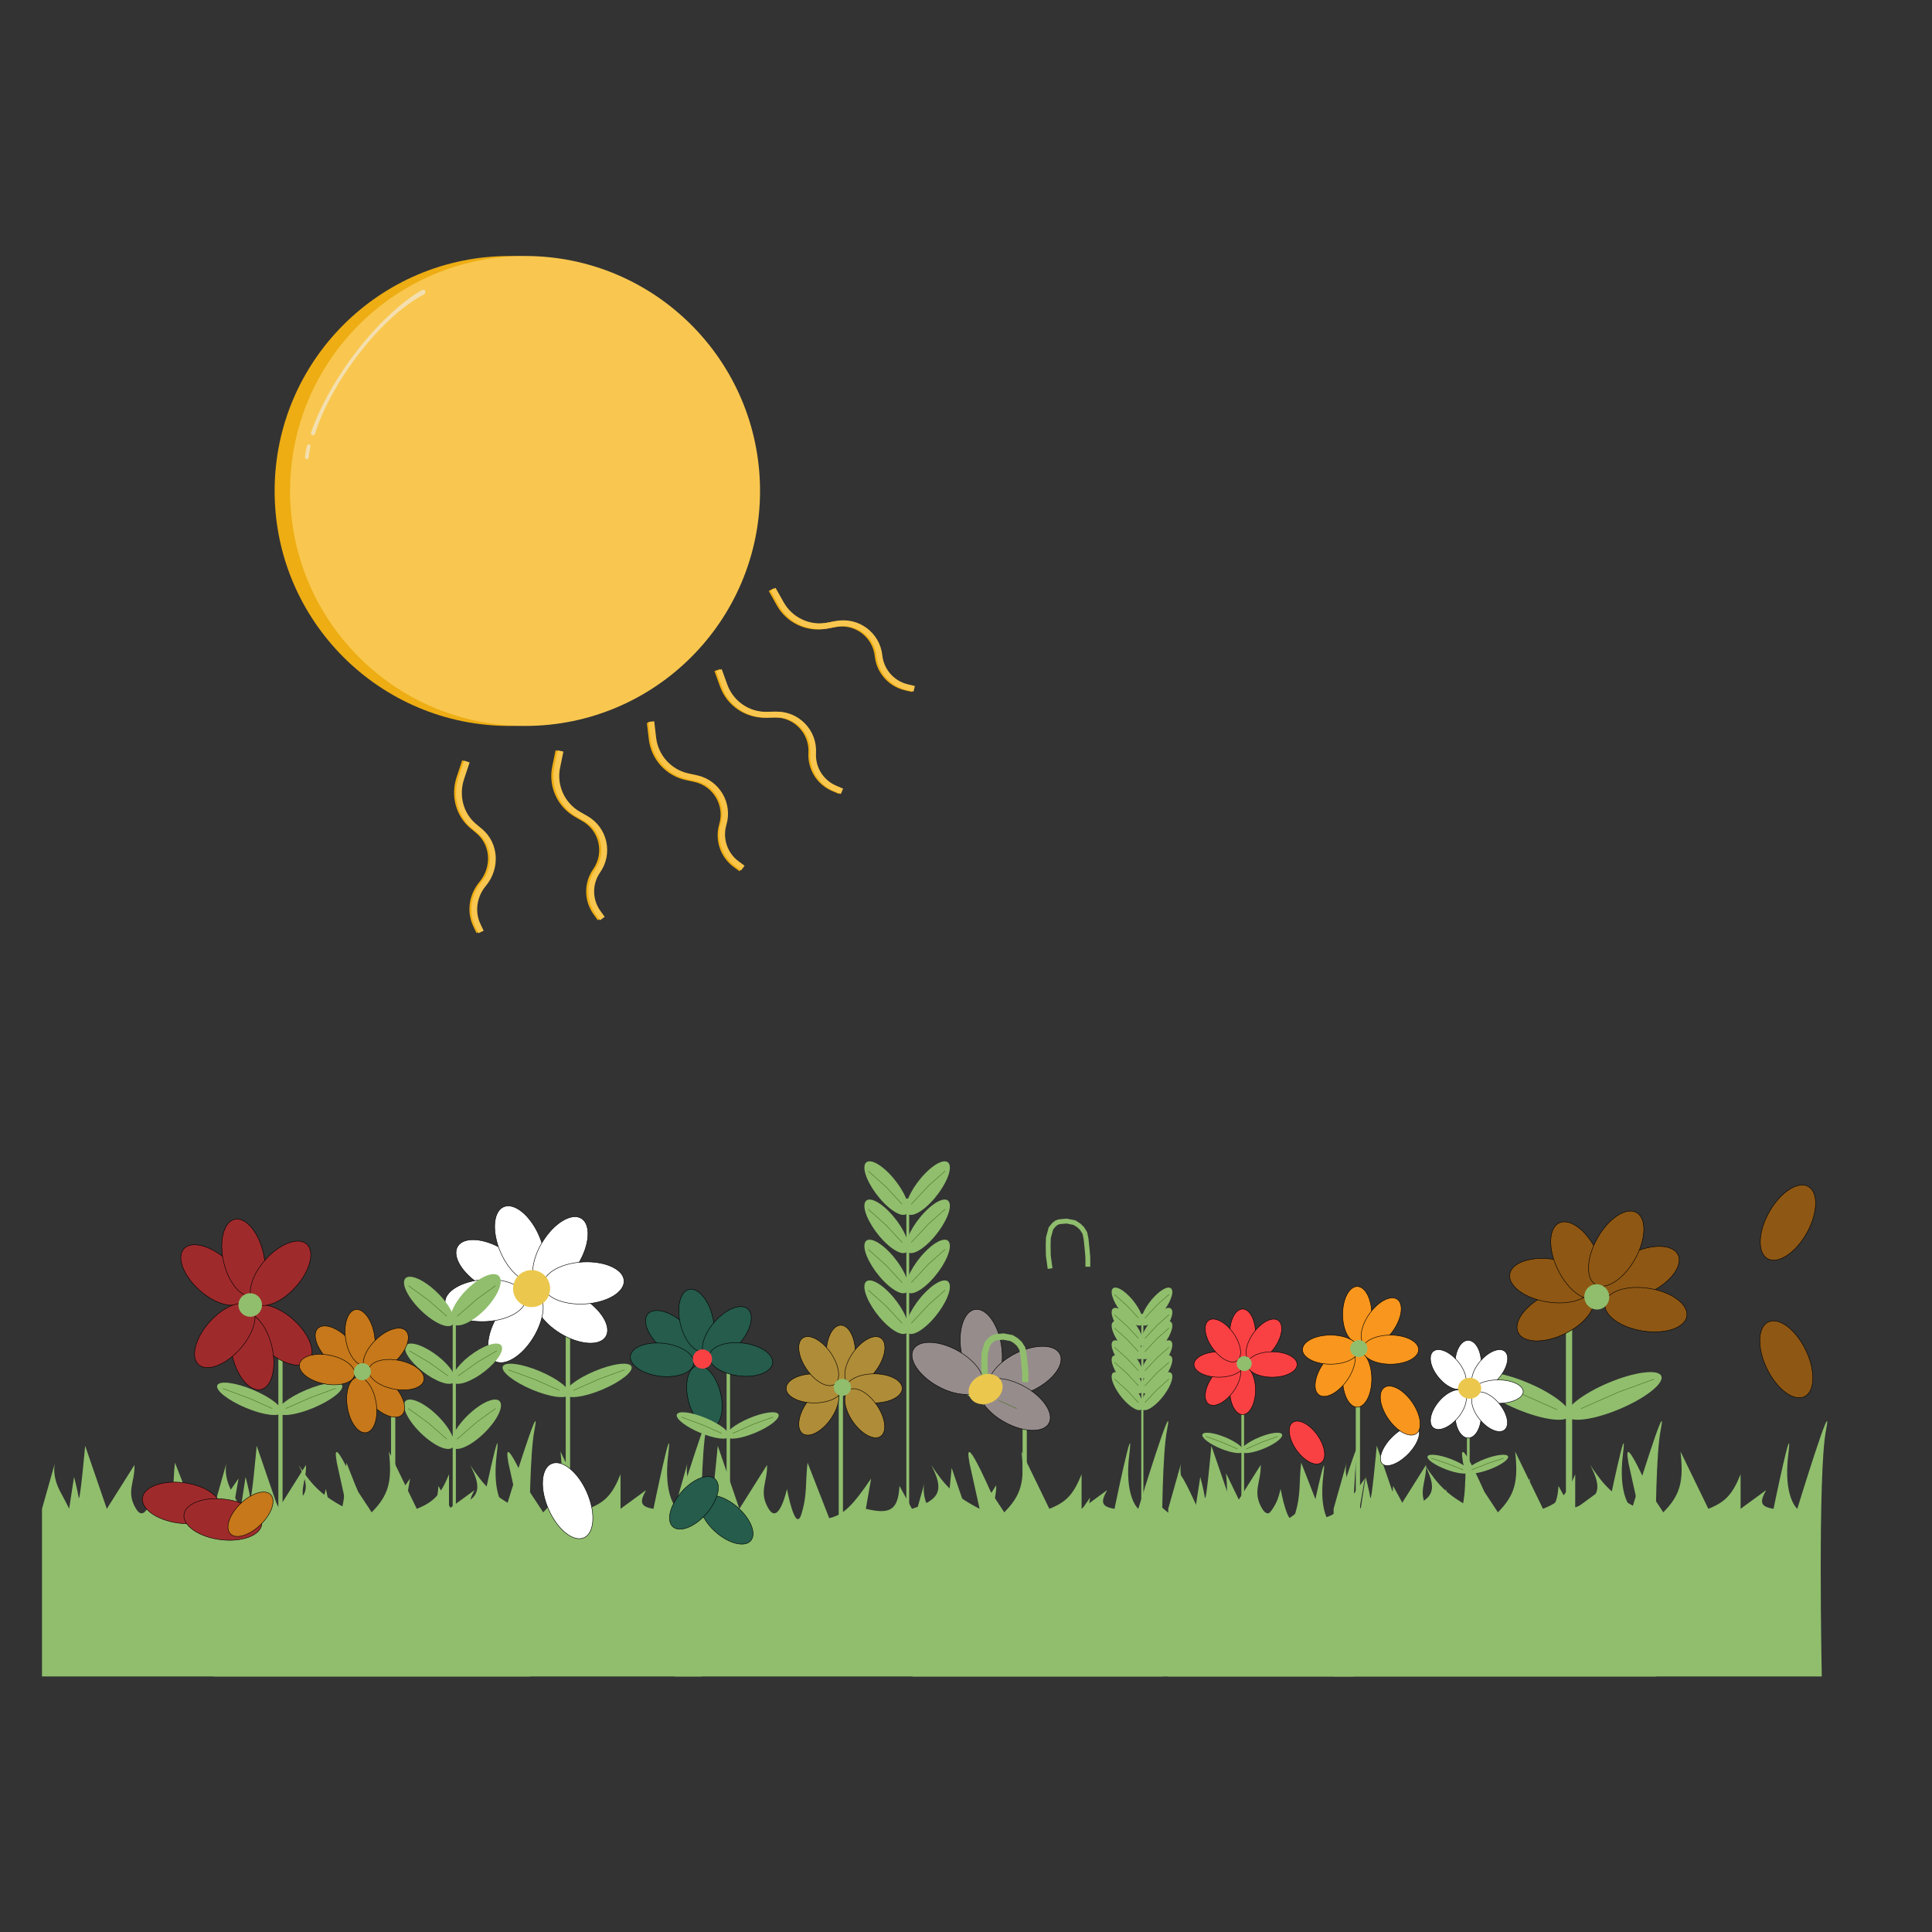 <svg width="4000" height="4000" viewBox="0 0 4000 4000" fill="none" xmlns="http://www.w3.org/2000/svg">
<rect x="0" y="0" width="4000" height="4000" fill="#333333" stroke="none"/>
<path d="M1889.58 3157.15L1913.95 3070.77C1913.95 3070.77 1906.71 3093.19 1923.83 3125.17C1940.95 3157.15 1940.29 3157.15 1940.29 3157.15L1949.51 3097.48C1949.51 3097.48 1955.79 3121.21 1958.07 3135.72C1960.36 3150.23 1970.26 3039.13 1970.26 3039.13L2010.76 3157.15L2062.46 3075.06C2063.61 3107.12 2045.99 3125.17 2065.42 3157.15C2084.85 3189.13 2099.66 3119.9 2099.66 3119.9C2099.66 3119.9 2115.14 3204.29 2126.67 3167.04C2138.19 3129.79 2133.69 3108.37 2138.19 3070.77L2178.69 3174.62C2205.28 3168.68 2222.68 3151.09 2257.06 3100.44L2247.18 3157.15C2292.51 3167.91 2307.4 3160.02 2310.07 3114.29L2333.45 3157.15C2386.22 3140.26 2394.01 3122.27 2369.34 3075.06C2394.43 3113.24 2412.13 3132.49 2459.89 3157.15L2440.8 3070.77C2441.72 3071.24 2424.24 2999.38 2480.64 3125.17L2505.99 3163.74C2537.48 3131.73 2544.54 3106.82 2538.26 3050L2590.29 3157.15C2622.54 3144.38 2635.45 3129.82 2650.55 3092.53V3157.15L2698.29 3122.2C2686.02 3144.39 2687.02 3153.02 2712.12 3157.15C2712.12 3157.15 2749.66 2974.51 2739.78 3054.95C2729.9 3135.39 2756.57 3157.15 2756.57 3157.15C2756.57 3157.15 2826.05 2930 2810.25 3010.11C2794.44 3090.22 2802.34 3471 2802.34 3471H1889.58V3157.15Z" fill="#90BE6D"/>
<circle cx="1055.08" cy="1016.5" r="486.5" fill="#EDAD13"/>
<circle cx="1087.08" cy="1016.5" r="486.5" fill="#F9C74F"/>
<path d="M650.358 900.429C646.897 902.611 642.648 899.339 643.974 895.468C652.518 870.528 664.637 843.677 679.748 816.255C697.168 784.642 718.164 752.995 741.34 723.42C764.516 693.846 789.34 667.021 814.16 644.732C834.581 626.393 854.615 611.47 873.362 600.602C877.51 598.198 882.129 602.332 880.403 606.804V606.804C879.933 608.022 879.025 609.018 877.864 609.615C857.826 619.921 835.912 635.627 813.496 655.758C790.403 676.496 767.307 701.453 745.744 728.969C724.181 756.486 704.646 785.93 688.438 815.343C672.554 844.169 660.222 872.318 652.228 897.99C651.913 899 651.252 899.865 650.358 900.429V900.429Z" fill="#F3DFAF"/>
<path d="M636.411 950.622C633.812 951.413 631.221 949.382 631.473 946.676C632.209 938.789 633.633 930.741 635.726 922.64C636.127 921.086 637.521 920.001 639.126 919.963V919.963C641.566 919.905 643.37 922.217 642.797 924.589C640.961 932.181 639.761 939.713 639.214 947.081C639.092 948.726 637.989 950.143 636.411 950.622V950.622Z" fill="#F3DFAF"/>
<path d="M1484.81 1387.35L1496.43 1419.43C1509.87 1456.49 1545.48 1480.82 1584.89 1479.85L1602.89 1479.4C1646.79 1478.33 1682.26 1514.98 1679.72 1558.83V1558.83C1677.89 1590.56 1696.23 1620.01 1725.51 1632.36L1739.5 1638.27" stroke="#EDAD13" stroke-width="12"/>
<path d="M1596.85 1220.68L1613.55 1250.43C1632.84 1284.81 1671.94 1303.01 1710.67 1295.63L1728.35 1292.26C1771.49 1284.04 1812.46 1314.43 1817.1 1358.1V1358.1C1820.46 1389.71 1843.36 1415.77 1874.26 1423.19L1889.03 1426.74" stroke="#EDAD13" stroke-width="12"/>
<path d="M1488.56 1387.35L1500.19 1419.43C1513.62 1456.49 1549.24 1480.82 1588.64 1479.85L1606.64 1479.4C1650.55 1478.33 1686.01 1514.98 1683.48 1558.83V1558.83C1681.64 1590.56 1699.98 1620.01 1729.27 1632.36L1743.26 1638.27" stroke="#F9C74F" stroke-width="12"/>
<path d="M1600.55 1220.06L1617.25 1249.82C1636.54 1284.2 1675.65 1302.39 1714.37 1295.02L1732.06 1291.65C1775.2 1283.43 1816.16 1313.82 1820.8 1357.49V1357.49C1824.17 1389.09 1847.06 1415.16 1877.97 1422.58L1892.73 1426.12" stroke="#F9C74F" stroke-width="12"/>
<path d="M1345.25 1495.88L1349.24 1529.92C1353.82 1568.97 1382.7 1600.78 1421.11 1609.11L1438.57 1612.9C1481.42 1622.18 1507.33 1665.93 1494.9 1707.97V1707.97C1485.91 1738.37 1496.9 1771.15 1522.4 1789.99L1534.7 1799.08" stroke="#EDAD13" stroke-width="12"/>
<path d="M1348.53 1494L1352.52 1528.05C1357.1 1567.09 1385.98 1598.91 1424.4 1607.24L1441.86 1611.02C1484.7 1620.31 1510.62 1664.05 1498.19 1706.09V1706.09C1489.2 1736.49 1500.19 1769.27 1525.69 1788.11L1537.99 1797.2" stroke="#F8C347" stroke-width="12"/>
<path d="M1156.11 1554.81L1149.24 1588.11C1141.26 1626.81 1159.02 1666.25 1193.28 1685.92L1208.99 1694.93C1247.13 1716.83 1258.29 1766.72 1233.1 1802.78V1802.78C1214.86 1828.88 1215.12 1863.67 1233.76 1889.49L1242.6 1901.74" stroke="#EDAD13" stroke-width="12"/>
<path d="M962.576 1576.17L951.189 1610.38C938.955 1647.13 949.496 1686.51 977.917 1710.24L990.256 1720.53C1022.24 1747.23 1025.34 1796.15 997.173 1829.92V1829.92C976.934 1854.19 972.204 1887.45 985.111 1914.73L991.884 1929.05" stroke="#EDAD13" stroke-width="12"/>
<path d="M1160.61 1554.81L1153.74 1588.11C1145.76 1626.81 1163.52 1666.25 1197.79 1685.92L1213.49 1694.93C1251.64 1716.83 1262.79 1766.72 1237.6 1802.78V1802.78C1219.36 1828.88 1219.62 1863.67 1238.26 1889.49L1247.1 1901.74" stroke="#F9C74F" stroke-width="12"/>
<path d="M966.592 1576.66L955.205 1610.87C942.971 1647.63 953.511 1687.01 981.932 1710.73L994.271 1721.03C1026.26 1747.73 1029.35 1796.64 1001.19 1830.42V1830.42C980.95 1854.69 976.22 1887.94 989.126 1915.23L995.9 1929.55" stroke="#F9C74F" stroke-width="12"/>
<path d="M442.106 3123.85L469.088 3028.32C469.088 3028.32 461.066 3053.12 480.026 3088.48C498.986 3123.85 498.257 3123.85 498.257 3123.85L508.466 3057.86C508.466 3057.86 515.413 3084.11 517.946 3100.15C520.479 3116.19 531.437 2993.32 531.437 2993.32L576.285 3123.85L633.53 3033.06C634.811 3068.52 615.299 3088.48 636.811 3123.85C658.324 3159.22 674.732 3082.65 674.732 3082.65C674.732 3082.65 691.869 3175.99 704.63 3134.79C717.392 3093.59 712.408 3069.9 717.392 3028.32L762.24 3143.18C791.684 3136.61 810.945 3117.15 849.018 3061.14L838.08 3123.85C888.27 3135.75 904.766 3127.02 907.722 3076.45L933.609 3123.85C992.039 3105.18 1000.67 3085.28 973.353 3033.06C1001.13 3075.29 1020.73 3096.57 1073.62 3123.85L1052.47 3028.32C1053.49 3028.84 1034.14 2949.36 1096.59 3088.48L1124.67 3131.14C1159.54 3095.73 1167.36 3068.19 1160.4 3005.35L1218.01 3123.85C1253.72 3109.73 1268.02 3093.63 1284.74 3052.39V3123.85L1337.6 3085.2C1324.02 3109.74 1325.13 3119.29 1352.92 3123.85C1352.92 3123.85 1394.49 2921.85 1383.55 3010.82C1372.61 3099.79 1402.14 3123.85 1402.14 3123.85C1402.14 3123.85 1479.08 2872.63 1461.57 2961.23C1444.07 3049.83 1452.82 3470.97 1452.82 3470.97H442.106V3123.85Z" fill="#90BE6D"/>
<path d="M86.97 3123.85L113.951 3028.32C113.951 3028.32 105.93 3053.12 124.89 3088.48C143.85 3123.85 143.121 3123.85 143.121 3123.85L153.33 3057.86C153.33 3057.86 160.277 3084.11 162.81 3100.15C165.343 3116.19 176.301 2993.32 176.301 2993.32L221.149 3123.85L278.394 3033.06C279.675 3068.52 260.163 3088.48 281.675 3123.85C303.188 3159.22 319.595 3082.65 319.595 3082.65C319.595 3082.65 336.732 3175.99 349.494 3134.79C362.255 3093.59 357.272 3069.9 362.255 3028.32L407.103 3143.18C436.548 3136.61 455.809 3117.15 493.882 3061.14L482.944 3123.85C533.133 3135.75 549.629 3127.02 552.585 3076.45L578.473 3123.85C636.903 3105.18 645.533 3085.28 618.217 3033.06C645.998 3075.29 665.597 3096.57 718.486 3123.85L697.338 3028.32C698.358 3028.84 679.008 2949.36 741.457 3088.48L769.533 3131.14C804.403 3095.73 812.222 3068.19 805.265 3005.35L862.874 3123.85C898.586 3109.73 912.881 3093.63 929.599 3052.39V3123.85L982.469 3085.2C968.884 3109.74 969.991 3119.29 997.783 3123.85C997.783 3123.85 1039.35 2921.85 1028.41 3010.82C1017.47 3099.79 1047.01 3123.85 1047.01 3123.85C1047.01 3123.85 1123.94 2872.63 1106.44 2961.23C1088.94 3049.83 1097.69 3470.97 1097.69 3470.97H86.97V3123.85Z" fill="#90BE6D"/>
<path d="M1396.67 3123.85L1423.65 3028.32C1423.65 3028.32 1415.63 3053.12 1434.59 3088.48C1453.55 3123.85 1452.82 3123.85 1452.82 3123.85L1463.03 3057.86C1463.03 3057.86 1469.98 3084.11 1472.51 3100.15C1475.05 3116.19 1486 2993.32 1486 2993.32L1530.85 3123.85L1588.1 3033.06C1589.38 3068.52 1569.87 3088.48 1591.38 3123.85C1612.89 3159.22 1629.3 3082.65 1629.3 3082.65C1629.3 3082.65 1646.44 3175.99 1659.2 3134.79C1671.96 3093.59 1666.97 3069.9 1671.96 3028.32L1716.81 3143.18C1746.25 3136.61 1765.51 3117.15 1803.59 3061.14L1792.65 3123.85C1842.84 3135.75 1859.33 3127.02 1862.29 3076.45L1888.18 3123.85C1946.61 3105.18 1955.24 3085.28 1927.92 3033.06C1955.7 3075.29 1975.3 3096.57 2028.19 3123.85L2007.04 3028.32C2008.06 3028.84 1988.71 2949.36 2051.16 3088.48L2079.24 3131.14C2114.11 3095.73 2121.92 3068.19 2114.97 3005.35L2172.58 3123.85C2208.29 3109.73 2222.58 3093.63 2239.3 3052.39V3123.85L2292.17 3085.2C2278.59 3109.74 2279.69 3119.29 2307.49 3123.85C2307.49 3123.85 2349.05 2921.85 2338.11 3010.82C2327.18 3099.79 2356.71 3123.85 2356.71 3123.85C2356.71 3123.85 2433.64 2872.63 2416.14 2961.23C2398.64 3049.83 2407.39 3470.97 2407.39 3470.97H1396.67V3123.85Z" fill="#90BE6D"/>
<path d="M2418.69 3123.85L2445.68 3028.32C2445.68 3028.32 2437.65 3053.12 2456.61 3088.48C2475.57 3123.85 2474.85 3123.85 2474.85 3123.85L2485.05 3057.86C2485.05 3057.86 2492 3084.11 2494.53 3100.15C2497.07 3116.19 2508.03 2993.32 2508.03 2993.32L2552.87 3123.85L2610.12 3033.06C2611.4 3068.52 2591.89 3088.48 2613.4 3123.85C2634.91 3159.22 2651.32 3082.65 2651.32 3082.65C2651.32 3082.65 2668.46 3175.99 2681.22 3134.79C2693.98 3093.59 2689 3069.9 2693.98 3028.32L2738.83 3143.18C2768.27 3136.61 2787.53 3117.15 2825.61 3061.14L2814.67 3123.85C2864.86 3135.75 2881.35 3127.02 2884.31 3076.45L2910.2 3123.85C2968.63 3105.18 2977.26 3085.28 2949.94 3033.06C2977.72 3075.29 2997.32 3096.57 3050.21 3123.85L3029.06 3028.32C3030.08 3028.84 3010.73 2949.36 3073.18 3088.48L3101.26 3131.14C3136.13 3095.73 3143.95 3068.19 3136.99 3005.35L3194.6 3123.85C3230.31 3109.73 3244.61 3093.63 3261.32 3052.39V3123.85L3314.19 3085.2C3300.61 3109.74 3301.72 3119.29 3329.51 3123.85C3329.51 3123.85 3371.07 2921.85 3360.14 3010.82C3349.2 3099.79 3378.73 3123.85 3378.73 3123.85C3378.73 3123.85 3455.66 2872.63 3438.16 2961.23C3420.66 3049.83 3429.41 3470.97 3429.41 3470.97H2418.69V3123.85Z" fill="#90BE6D"/>
<path d="M2761.07 3123.85L2788.05 3028.32C2788.05 3028.32 2780.03 3053.12 2798.99 3088.48C2817.95 3123.85 2817.22 3123.85 2817.22 3123.85L2827.43 3057.86C2827.43 3057.86 2834.38 3084.11 2836.91 3100.15C2839.44 3116.19 2850.4 2993.32 2850.4 2993.32L2895.25 3123.85L2952.49 3033.06C2953.77 3068.52 2934.26 3088.48 2955.77 3123.85C2977.29 3159.22 2993.69 3082.65 2993.69 3082.65C2993.69 3082.65 3010.83 3175.99 3023.59 3134.79C3036.36 3093.59 3031.37 3069.9 3036.36 3028.32L3081.2 3143.18C3110.65 3136.61 3129.91 3117.15 3167.98 3061.14L3157.04 3123.85C3207.23 3135.75 3223.73 3127.02 3226.69 3076.45L3252.57 3123.85C3311 3105.18 3319.63 3085.28 3292.32 3033.06C3320.1 3075.29 3339.7 3096.57 3392.59 3123.85L3371.44 3028.32C3372.46 3028.84 3353.11 2949.36 3415.56 3088.48L3443.63 3131.14C3478.5 3095.73 3486.32 3068.19 3479.36 3005.35L3536.97 3123.85C3572.69 3109.73 3586.98 3093.63 3603.7 3052.39V3123.85L3656.57 3085.2C3642.98 3109.74 3644.09 3119.29 3671.88 3123.85C3671.88 3123.85 3713.45 2921.85 3702.51 3010.82C3691.57 3099.79 3721.11 3123.85 3721.11 3123.85C3721.11 3123.85 3798.04 2872.63 3780.54 2961.23C3763.04 3049.83 3771.79 3470.97 3771.79 3470.97H2761.07V3123.85Z" fill="#90BE6D"/>
<rect x="3242.1" y="2708.09" width="12.874" height="457.021" fill="#90BE6D"/>
<path d="M3416.93 2675.27C3395.67 2685.61 3374.25 2690.43 3356.82 2689.9C3339.35 2689.36 3326.03 2683.46 3320.71 2672.52C3315.39 2661.59 3318.97 2647.46 3329.33 2633.39C3339.67 2619.34 3356.69 2605.47 3377.94 2595.13C3399.2 2584.79 3420.62 2579.96 3438.05 2580.5C3455.52 2581.03 3468.84 2586.93 3474.16 2597.87C3479.48 2608.81 3475.9 2622.93 3465.54 2637C3455.2 2651.05 3438.18 2664.93 3416.93 2675.27Z" fill="#8E5714" stroke="black"/>
<path d="M3239.9 2761.39C3218.51 2771.79 3196.97 2776.68 3179.45 2776.18C3161.9 2775.69 3148.52 2769.82 3143.2 2758.88C3137.88 2747.94 3141.51 2733.79 3151.96 2719.68C3162.39 2705.59 3179.53 2691.65 3200.92 2681.25C3222.3 2670.84 3243.85 2665.96 3261.37 2666.45C3278.92 2666.95 3292.3 2672.82 3297.62 2683.76C3302.94 2694.69 3299.31 2708.84 3288.86 2722.96C3278.43 2737.05 3261.29 2750.98 3239.9 2761.39Z" fill="#8E5714" stroke="black"/>
<path d="M3203.54 2695.51C3180.08 2691.76 3159.66 2683.4 3145.61 2672.94C3131.53 2662.46 3123.96 2649.98 3125.88 2637.97C3127.8 2625.96 3138.89 2616.45 3155.52 2610.89C3172.14 2605.33 3194.15 2603.75 3217.61 2607.5C3241.07 2611.25 3261.49 2619.61 3275.55 2630.07C3289.62 2640.55 3297.19 2653.03 3295.27 2665.04C3293.35 2677.06 3282.27 2686.56 3265.63 2692.12C3249.01 2697.68 3227 2699.26 3203.54 2695.51Z" fill="#8E5714" stroke="black"/>
<path d="M3400.64 2755.53C3377.17 2751.78 3356.75 2743.42 3342.7 2732.96C3328.63 2722.48 3321.05 2710 3322.97 2697.99C3324.89 2685.97 3335.98 2676.47 3352.62 2670.91C3369.23 2665.35 3391.24 2663.77 3414.7 2667.52C3438.16 2671.27 3458.59 2679.63 3472.64 2690.09C3486.71 2700.57 3494.29 2713.05 3492.37 2725.06C3490.45 2737.07 3479.36 2746.58 3462.72 2752.14C3446.11 2757.7 3424.1 2759.28 3400.64 2755.53Z" fill="#8E5714" stroke="black"/>
<path d="M3738.47 2794.85C3748.88 2816.24 3753.76 2837.78 3753.27 2855.3C3752.78 2872.86 3746.9 2886.23 3735.97 2891.55C3725.03 2896.87 3710.88 2893.24 3696.77 2882.79C3682.68 2872.36 3668.74 2855.22 3658.34 2833.84C3647.93 2812.45 3643.05 2790.91 3643.54 2773.38C3644.03 2755.83 3649.91 2742.45 3660.84 2737.13C3671.78 2731.81 3685.93 2735.45 3700.04 2745.89C3714.14 2756.32 3728.07 2773.46 3738.47 2794.85Z" fill="#8E5714" stroke="black"/>
<path d="M3305.6 2589.8C3316 2611.19 3320.89 2632.73 3320.4 2650.25C3319.9 2667.81 3314.03 2681.18 3303.09 2686.5C3292.16 2691.82 3278.01 2688.19 3263.89 2677.74C3249.8 2667.31 3235.87 2650.17 3225.46 2628.79C3215.06 2607.4 3210.17 2585.86 3210.66 2568.33C3211.16 2550.78 3217.03 2537.4 3227.97 2532.08C3238.9 2526.76 3253.05 2530.4 3267.17 2540.84C3281.26 2551.27 3295.19 2568.41 3305.6 2589.8Z" fill="#8E5714" stroke="black"/>
<path d="M3384.94 2607.11C3373.26 2627.8 3358.32 2644.04 3343.63 2653.58C3328.91 2663.14 3314.57 2665.9 3303.98 2659.92C3293.39 2653.94 3288.33 2640.24 3288.9 2622.71C3289.46 2605.2 3295.64 2584.01 3307.31 2563.32C3318.99 2542.63 3333.93 2526.38 3348.62 2516.85C3363.34 2507.29 3377.68 2504.53 3388.27 2510.51C3398.86 2516.49 3403.92 2530.19 3403.35 2547.72C3402.79 2565.23 3396.61 2586.42 3384.94 2607.11Z" fill="#8E5714" stroke="black"/>
<path d="M3740.56 2553.21C3728.88 2573.9 3713.94 2590.14 3699.25 2599.68C3684.53 2609.23 3670.19 2611.99 3659.6 2606.01C3649.01 2600.04 3643.95 2586.34 3644.52 2568.8C3645.08 2551.29 3651.26 2530.11 3662.93 2509.41C3674.61 2488.72 3689.55 2472.48 3704.24 2462.94C3718.96 2453.39 3733.3 2450.63 3743.89 2456.61C3754.48 2462.58 3759.54 2476.28 3758.97 2493.82C3758.41 2511.33 3752.23 2532.51 3740.56 2553.21Z" fill="#8E5714" stroke="black"/>
<ellipse cx="3305.97" cy="2685.06" rx="26.284" ry="25.748" transform="rotate(64.058 3305.97 2685.06)" fill="#90BE6D"/>
<ellipse rx="106.106" ry="29.486" transform="matrix(0.922 0.388 0.388 -0.922 3151.79 2890.11)" fill="#90BE6D"/>
<ellipse rx="106.106" ry="29.486" transform="matrix(0.922 -0.388 -0.388 -0.922 3341.68 2890.11)" fill="#90BE6D"/>
<path d="M3273.14 2916.54L3350.43 2882.42L3424.4 2855.39" stroke="#447321"/>
<path d="M3072.59 2857.54L3151.88 2886.71L3223.86 2918.68" stroke="#447321"/>
<rect x="576.285" y="2760" width="8.751" height="433.165" fill="#90BE6D"/>
<path d="M469.234 2608.33C485.976 2623.34 497.936 2640.46 503.751 2655.99C509.575 2671.54 509.193 2685.35 501.514 2693.91C493.836 2702.47 480.152 2704.35 464.061 2700.24C447.996 2696.15 429.677 2686.11 412.935 2671.1C396.192 2656.08 384.233 2638.96 378.418 2623.43C372.594 2607.88 372.976 2594.07 380.654 2585.51C388.333 2576.95 402.017 2575.07 418.108 2579.18C434.173 2583.28 452.491 2593.31 469.234 2608.33Z" fill="#9F2A2C" stroke="black"/>
<path d="M607.667 2732.48C624.41 2747.5 636.369 2764.62 642.184 2780.15C648.009 2795.7 647.626 2809.51 639.948 2818.07C632.269 2826.63 618.585 2828.51 602.494 2824.4C586.43 2820.3 568.111 2810.27 551.368 2795.26C534.626 2780.24 522.667 2763.12 516.852 2747.59C511.027 2732.04 511.409 2718.23 519.088 2709.67C526.767 2701.11 540.451 2699.23 556.542 2703.34C572.606 2707.44 590.925 2717.47 607.667 2732.48Z" fill="#9F2A2C" stroke="black"/>
<path d="M563.028 2788.23C568.121 2810.14 568.087 2831.02 563.938 2847.08C559.783 2863.15 551.546 2874.24 540.345 2876.85C529.143 2879.45 516.86 2873.13 506.038 2860.54C495.234 2847.96 485.991 2829.23 480.898 2807.33C475.805 2785.42 475.839 2764.54 479.988 2748.48C484.143 2732.41 492.38 2721.32 503.582 2718.71C514.783 2716.11 527.066 2722.43 537.888 2735.02C548.692 2747.6 557.936 2766.33 563.028 2788.23Z" fill="#9F2A2C" stroke="black"/>
<path d="M545.239 2594C550.332 2615.9 550.298 2636.79 546.149 2652.84C541.994 2668.92 533.757 2680.01 522.555 2682.61C511.354 2685.21 499.071 2678.9 488.249 2666.3C477.445 2653.73 468.202 2635 463.109 2613.09C458.016 2591.19 458.05 2570.3 462.199 2554.25C466.354 2538.17 474.591 2527.08 485.793 2524.48C496.994 2521.88 509.277 2528.19 520.099 2540.79C530.903 2553.36 540.146 2572.09 545.239 2594Z" fill="#9F2A2C" stroke="black"/>
<path d="M549.456 2608.1C564.472 2591.35 581.595 2579.39 597.121 2573.58C612.672 2567.75 626.479 2568.14 635.041 2575.81C643.602 2583.49 645.479 2597.18 641.374 2613.27C637.277 2629.33 627.244 2647.65 612.228 2664.39C597.212 2681.14 580.089 2693.1 564.563 2698.91C549.012 2704.74 535.205 2704.35 526.644 2696.67C518.083 2689 516.206 2675.31 520.31 2659.22C524.408 2643.16 534.44 2624.84 549.456 2608.1Z" fill="#9F2A2C" stroke="black"/>
<path d="M434.062 2736.76C449.078 2720.01 466.201 2708.06 481.727 2702.24C497.278 2696.42 511.085 2696.8 519.647 2704.48C528.208 2712.16 530.085 2725.84 525.98 2741.93C521.883 2757.99 511.85 2776.31 496.834 2793.06C481.818 2809.8 464.695 2821.76 449.169 2827.57C433.618 2833.4 419.811 2833.02 411.25 2825.34C402.688 2817.66 400.812 2803.97 404.916 2787.88C409.014 2771.82 419.046 2753.5 434.062 2736.76Z" fill="#9F2A2C" stroke="black"/>
<path d="M380.706 3069.8C403.016 3072.64 422.587 3079.94 436.194 3089.41C449.823 3098.9 457.355 3110.47 455.901 3121.88C454.447 3133.29 444.254 3142.61 428.681 3148.38C413.133 3154.13 392.359 3156.29 370.049 3153.45C347.74 3150.6 328.169 3143.31 314.562 3133.84C300.932 3124.35 293.401 3112.77 294.855 3101.36C296.308 3089.96 306.502 3080.64 322.075 3074.87C337.622 3069.11 358.397 3066.96 380.706 3069.8Z" fill="#9F2A2C" stroke="black"/>
<path d="M466.756 3104.07C489.066 3106.92 508.636 3114.21 522.244 3123.68C535.873 3133.17 543.404 3144.75 541.951 3156.16C540.497 3167.56 530.304 3176.88 514.731 3182.65C499.183 3188.41 478.408 3190.56 456.099 3187.72C433.79 3184.88 414.219 3177.58 400.611 3168.11C386.982 3158.62 379.451 3147.05 380.904 3135.64C382.358 3124.23 392.552 3114.91 408.125 3109.14C423.672 3103.39 444.447 3101.23 466.756 3104.07Z" fill="#9F2A2C" stroke="black"/>
<circle cx="518.052" cy="2701.89" r="24.429" transform="rotate(-48.112 518.052 2701.89)" fill="#90BE6D"/>
<ellipse rx="72.124" ry="20.043" transform="matrix(0.922 0.388 0.388 -0.922 516.361 2896.12)" fill="#90BE6D"/>
<ellipse rx="72.124" ry="20.043" transform="matrix(0.922 -0.388 -0.388 -0.922 641.79 2896.12)" fill="#90BE6D"/>
<path d="M591.549 2916.27L644.088 2893.08L694.371 2874.71" stroke="#447321"/>
<path d="M461.066 2874.71L514.964 2894.54L563.889 2916.27" stroke="#447321"/>
<rect x="1504.35" y="2840.39" width="7.127" height="352.775" fill="#90BE6D"/>
<path d="M1413.64 2738.09C1427.41 2750.15 1437.3 2763.96 1442.18 2776.54C1447.07 2789.13 1446.88 2800.34 1440.74 2807.34C1434.6 2814.35 1423.52 2816.01 1410.39 2812.83C1397.29 2809.65 1382.29 2801.66 1368.52 2789.6C1354.75 2777.54 1344.86 2763.72 1339.98 2751.15C1335.09 2738.55 1335.28 2727.35 1341.42 2720.34C1347.56 2713.34 1358.64 2711.67 1371.77 2714.86C1384.87 2718.04 1399.87 2726.02 1413.64 2738.09Z" fill="#255C4C" stroke="black"/>
<path d="M1527.17 3120.69C1540.94 3132.75 1550.83 3146.57 1555.71 3159.14C1560.59 3171.74 1560.4 3182.94 1554.26 3189.95C1548.13 3196.95 1537.05 3198.62 1523.92 3195.43C1510.81 3192.25 1495.81 3184.27 1482.04 3172.21C1468.27 3160.14 1458.38 3146.33 1453.5 3133.75C1448.62 3121.16 1448.81 3109.95 1454.95 3102.95C1461.08 3095.94 1472.16 3094.28 1485.29 3097.46C1498.4 3100.64 1513.4 3108.63 1527.17 3120.69Z" fill="#255C4C" stroke="black"/>
<path d="M1491.71 2883.65C1496.07 2901.43 1496.24 2918.42 1493.02 2931.52C1489.79 2944.64 1483.2 2953.7 1474.15 2955.92C1465.11 2958.13 1455.08 2953.14 1446.15 2942.99C1437.25 2932.87 1429.55 2917.72 1425.19 2899.94C1420.84 2882.16 1420.67 2865.17 1423.89 2852.07C1427.12 2838.95 1433.7 2829.89 1442.75 2827.67C1451.8 2825.46 1461.83 2830.45 1470.75 2840.6C1479.66 2850.72 1487.36 2865.87 1491.71 2883.65Z" fill="#255C4C" stroke="black"/>
<path d="M1475.37 2725.64C1479.73 2743.42 1479.9 2760.42 1476.68 2773.51C1473.45 2786.63 1466.86 2795.7 1457.81 2797.91C1448.77 2800.13 1438.74 2795.13 1429.81 2784.99C1420.91 2774.86 1413.21 2759.71 1408.85 2741.93C1404.5 2724.15 1404.33 2707.16 1407.55 2694.07C1410.78 2680.95 1417.36 2671.88 1426.41 2669.67C1435.46 2667.45 1445.49 2672.45 1454.41 2682.59C1463.32 2692.72 1471.02 2707.87 1475.37 2725.64Z" fill="#255C4C" stroke="black"/>
<path d="M1479.1 2737.12C1491.16 2723.35 1504.98 2713.46 1517.55 2708.59C1530.15 2703.7 1541.35 2703.89 1548.36 2710.03C1555.36 2716.16 1557.03 2727.25 1553.85 2740.38C1550.67 2753.48 1542.68 2768.48 1530.62 2782.25C1518.56 2796.02 1504.74 2805.91 1492.17 2810.79C1479.57 2815.68 1468.37 2815.48 1461.36 2809.35C1454.35 2803.21 1452.69 2792.13 1455.87 2779C1459.05 2765.89 1467.04 2750.89 1479.1 2737.12Z" fill="#255C4C" stroke="black"/>
<path d="M1410.98 3088.93C1423.04 3075.16 1436.86 3065.27 1449.43 3060.39C1462.03 3055.5 1473.23 3055.7 1480.24 3061.83C1487.24 3067.97 1488.91 3079.05 1485.72 3092.18C1482.54 3105.29 1474.56 3120.29 1462.5 3134.06C1450.44 3147.82 1436.62 3157.72 1424.05 3162.59C1411.45 3167.48 1400.25 3167.29 1393.24 3161.15C1386.23 3155.01 1384.57 3143.93 1387.75 3130.8C1390.93 3117.7 1398.92 3102.7 1410.98 3088.93Z" fill="#255C4C" stroke="black"/>
<path d="M1374.71 2781.3C1392.89 2783.4 1408.89 2789.15 1420.04 2796.73C1431.22 2804.32 1437.43 2813.64 1436.36 2822.9C1435.29 2832.15 1427.12 2839.82 1414.51 2844.66C1401.92 2849.49 1385.04 2851.44 1366.85 2849.34C1348.67 2847.24 1332.68 2841.49 1321.52 2833.91C1310.34 2826.33 1304.13 2817 1305.2 2807.74C1306.27 2798.49 1314.44 2790.82 1327.06 2785.99C1339.65 2781.16 1356.53 2779.2 1374.71 2781.3Z" fill="#255C4C" stroke="black"/>
<path d="M1537.96 2780.61C1556.14 2782.71 1572.14 2788.46 1583.29 2796.03C1594.47 2803.62 1600.68 2812.95 1599.61 2822.2C1598.54 2831.45 1590.37 2839.12 1577.76 2843.96C1565.17 2848.79 1548.29 2850.74 1530.1 2848.64C1511.92 2846.54 1495.93 2840.79 1484.77 2833.22C1473.59 2825.63 1467.38 2816.3 1468.45 2807.05C1469.52 2797.8 1477.69 2790.13 1490.31 2785.29C1502.9 2780.46 1519.78 2778.51 1537.96 2780.61Z" fill="#255C4C" stroke="black"/>
<circle cx="1454.35" cy="2813.74" r="19.896" transform="rotate(-48.783 1454.35 2813.74)" fill="#F94144"/>
<ellipse rx="58.739" ry="16.323" transform="matrix(0.922 0.388 0.388 -0.922 1455.55 2951.25)" fill="#90BE6D"/>
<ellipse rx="58.739" ry="16.323" transform="matrix(0.922 -0.388 -0.388 -0.922 1557.7 2951.25)" fill="#90BE6D"/>
<path d="M1516.78 2967.66L1559.57 2948.77L1600.52 2933.81" stroke="#447321"/>
<path d="M1410.51 2933.81L1454.41 2949.96L1494.25 2967.66" stroke="#447321"/>
<rect x="2570.16" y="2901.82" width="5.581" height="272.385" fill="#90BE6D"/>
<path d="M2599.42 2761.04C2599.42 2775.16 2596.39 2787.91 2591.51 2797.12C2586.62 2806.35 2579.95 2811.9 2572.72 2811.9C2565.48 2811.9 2558.81 2806.35 2553.92 2797.12C2549.04 2787.91 2546.01 2775.16 2546.01 2761.04C2546.01 2746.92 2549.04 2734.17 2553.92 2724.96C2558.81 2715.73 2565.48 2710.18 2572.72 2710.18C2579.95 2710.18 2586.62 2715.73 2591.51 2724.96C2596.39 2734.17 2599.42 2746.92 2599.42 2761.04Z" fill="#F94144" stroke="black"/>
<path d="M2599.42 2877.97C2599.42 2892.09 2596.39 2904.85 2591.51 2914.05C2586.62 2923.28 2579.95 2928.83 2572.72 2928.83C2565.48 2928.83 2558.81 2923.28 2553.92 2914.05C2549.04 2904.85 2546.01 2892.09 2546.01 2877.97C2546.01 2863.85 2549.04 2851.1 2553.92 2841.89C2558.81 2832.66 2565.48 2827.11 2572.72 2827.11C2579.95 2827.11 2586.62 2832.66 2591.51 2841.89C2596.39 2851.1 2599.42 2863.85 2599.42 2877.97Z" fill="#F94144" stroke="black"/>
<path d="M2553.98 2880.38C2545.76 2891.94 2535.85 2900.67 2526.49 2905.45C2517.11 2910.24 2508.43 2911.01 2502.5 2906.92C2496.58 2902.82 2494.35 2894.51 2495.71 2884.18C2497.08 2873.88 2502.02 2861.72 2510.24 2850.15C2518.46 2838.59 2528.37 2829.86 2537.72 2825.08C2547.1 2820.29 2555.79 2819.52 2561.71 2823.62C2567.63 2827.71 2569.87 2836.02 2568.5 2846.35C2567.14 2856.65 2562.19 2868.82 2553.98 2880.38Z" fill="#F94144" stroke="black"/>
<path d="M2638.62 2790.5C2630.4 2802.06 2620.49 2810.79 2611.14 2815.57C2601.76 2820.37 2593.07 2821.13 2587.15 2817.04C2581.22 2812.95 2578.99 2804.63 2580.36 2794.3C2581.72 2784 2586.66 2771.84 2594.88 2760.28C2603.1 2748.71 2613.01 2739.98 2622.36 2735.2C2631.74 2730.41 2640.43 2729.64 2646.35 2733.74C2652.28 2737.83 2654.51 2746.14 2653.14 2756.47C2651.78 2766.78 2646.84 2778.94 2638.62 2790.5Z" fill="#F94144" stroke="black"/>
<path d="M2633.87 2798.68C2648.19 2798.68 2661.13 2801.67 2670.47 2806.48C2679.84 2811.31 2685.46 2817.88 2685.46 2825.01C2685.46 2832.13 2679.84 2838.71 2670.47 2843.53C2661.13 2848.34 2648.19 2851.33 2633.87 2851.33C2619.55 2851.33 2606.61 2848.34 2597.27 2843.53C2587.9 2838.71 2582.28 2832.13 2582.28 2825.01C2582.28 2817.88 2587.9 2811.31 2597.27 2806.48C2606.61 2801.67 2619.55 2798.68 2633.87 2798.68Z" fill="#F94144" stroke="black"/>
<path d="M2523.65 2798.68C2537.97 2798.68 2550.91 2801.67 2560.25 2806.48C2569.62 2811.31 2575.24 2817.88 2575.24 2825.01C2575.24 2832.13 2569.62 2838.71 2560.25 2843.53C2550.91 2848.34 2537.97 2851.33 2523.65 2851.33C2509.33 2851.33 2496.39 2848.34 2487.05 2843.53C2477.68 2838.71 2472.06 2832.13 2472.06 2825.01C2472.06 2817.88 2477.68 2811.31 2487.05 2806.48C2496.39 2801.67 2509.33 2798.68 2523.65 2798.68Z" fill="#F94144" stroke="black"/>
<path d="M2553.89 2760.48C2562.03 2772.09 2566.89 2784.29 2568.18 2794.6C2569.48 2804.94 2567.18 2813.24 2561.23 2817.29C2555.28 2821.34 2546.6 2820.52 2537.25 2815.66C2527.93 2810.82 2518.08 2802.02 2509.95 2790.4C2501.81 2778.78 2496.95 2766.59 2495.66 2756.28C2494.36 2745.94 2496.66 2737.64 2502.61 2733.59C2508.56 2729.53 2517.24 2730.36 2526.59 2735.22C2535.91 2740.06 2545.76 2748.86 2553.89 2760.48Z" fill="#F94144" stroke="black"/>
<path d="M2727.83 2971.72C2735.97 2983.34 2740.82 2995.54 2742.12 3005.85C2743.41 3016.19 2741.12 3024.48 2735.17 3028.54C2729.22 3032.59 2720.53 3031.76 2711.19 3026.91C2701.87 3022.06 2692.02 3013.26 2683.88 3001.65C2675.75 2990.03 2670.89 2977.83 2669.6 2967.52C2668.3 2957.18 2670.59 2948.88 2676.55 2944.83C2682.5 2940.78 2691.18 2941.6 2700.53 2946.46C2709.85 2951.31 2719.69 2960.1 2727.83 2971.72Z" fill="#F94144" stroke="black"/>
<ellipse cx="2575.97" cy="2823.17" rx="15.58" ry="15.362" fill="#90BE6D"/>
<ellipse rx="45.901" ry="12.63" transform="matrix(0.924 0.383 0.392 -0.92 2531.94 2987.41)" fill="#90BE6D"/>
<ellipse rx="45.901" ry="12.63" transform="matrix(0.924 -0.383 -0.392 -0.92 2611.93 2987.41)" fill="#90BE6D"/>
<path d="M2579.89 3000.09L2613.4 2985.5L2645.47 2973.95" stroke="#447321"/>
<path d="M2496.68 2973.95L2531.05 2986.42L2562.25 3000.09" stroke="#447321"/>
<rect x="1171.29" y="2717.67" width="9.021" height="446.561" fill="#90BE6D"/>
<path d="M1041.72 2586.83C1061.53 2598.89 1076.88 2613.99 1085.71 2628.63C1094.54 2643.29 1096.77 2657.37 1090.59 2667.5C1084.42 2677.63 1070.9 2682.12 1053.82 2680.99C1036.76 2679.87 1016.3 2673.16 996.493 2661.1C976.689 2649.04 961.335 2633.94 952.51 2619.3C943.671 2604.63 941.45 2590.56 947.621 2580.43C953.792 2570.3 967.315 2565.81 984.4 2566.93C1001.46 2568.06 1021.92 2574.77 1041.72 2586.83Z" fill="white" stroke="black"/>
<path d="M1205.46 2686.54C1225.26 2698.6 1240.61 2713.7 1249.44 2728.34C1258.28 2743.01 1260.5 2757.08 1254.33 2767.21C1248.16 2777.35 1234.63 2781.83 1217.55 2780.71C1200.49 2779.58 1180.03 2772.87 1160.22 2760.81C1140.42 2748.75 1125.07 2733.65 1116.24 2719.01C1107.4 2704.35 1105.18 2690.27 1111.35 2680.14C1117.52 2670.01 1131.05 2665.52 1148.13 2666.65C1165.19 2667.77 1185.65 2674.48 1205.46 2686.54Z" fill="white" stroke="black"/>
<path d="M1215.21 3089.65C1224.51 3110.89 1228.42 3132.07 1227.24 3149.12C1226.06 3166.2 1219.81 3179 1208.94 3183.76C1198.07 3188.52 1184.42 3184.43 1171.07 3173.7C1157.75 3162.99 1144.84 3145.75 1135.55 3124.51C1126.25 3103.27 1122.34 3082.09 1123.52 3065.04C1124.7 3047.96 1130.96 3035.16 1141.82 3030.4C1152.69 3025.65 1166.34 3029.73 1179.69 3040.46C1193.01 3051.17 1205.92 3068.41 1215.21 3089.65Z" fill="white" stroke="black"/>
<path d="M1116.06 2557.97C1125.35 2579.22 1129.26 2600.39 1128.09 2617.45C1126.91 2634.53 1120.65 2647.33 1109.78 2652.08C1098.91 2656.84 1085.26 2652.75 1071.92 2642.03C1058.59 2631.32 1045.69 2614.08 1036.39 2592.84C1027.1 2571.59 1023.19 2550.42 1024.37 2533.36C1025.54 2516.28 1031.8 2503.48 1042.67 2498.73C1053.54 2493.97 1067.19 2498.06 1080.53 2508.78C1093.86 2519.49 1106.76 2536.73 1116.06 2557.97Z" fill="white" stroke="black"/>
<path d="M1122.97 2571.46C1135.03 2551.66 1150.13 2536.31 1164.77 2527.48C1179.43 2518.64 1193.5 2516.42 1203.64 2522.59C1213.77 2528.76 1218.25 2542.28 1217.13 2559.37C1216.01 2576.43 1209.3 2596.89 1197.24 2616.69C1185.17 2636.5 1170.08 2651.85 1155.43 2660.68C1140.77 2669.51 1126.7 2671.74 1116.57 2665.57C1106.43 2659.39 1101.95 2645.87 1103.07 2628.79C1104.19 2611.73 1110.9 2591.27 1122.97 2571.46Z" fill="white" stroke="black"/>
<path d="M1030.29 2723.64C1042.35 2703.83 1057.45 2688.48 1072.09 2679.66C1086.76 2670.82 1100.83 2668.6 1110.96 2674.77C1121.09 2680.94 1125.58 2694.46 1124.46 2711.54C1123.33 2728.6 1116.62 2749.06 1104.56 2768.87C1092.5 2788.67 1077.4 2804.03 1062.76 2812.85C1048.1 2821.69 1034.02 2823.91 1023.89 2817.74C1013.76 2811.57 1009.27 2798.05 1010.4 2780.96C1011.52 2763.9 1018.23 2743.44 1030.29 2723.64Z" fill="white" stroke="black"/>
<path d="M1002.48 2649.16C1025.63 2647.83 1046.84 2651.53 1062.42 2658.56C1078.03 2665.61 1087.85 2675.92 1088.53 2687.77C1089.21 2699.61 1080.63 2710.99 1065.94 2719.77C1051.26 2728.54 1030.61 2734.65 1007.46 2735.98C984.313 2737.3 963.099 2733.6 947.518 2726.57C931.912 2719.53 922.088 2709.21 921.408 2697.37C920.728 2685.52 929.307 2674.15 944.004 2665.36C958.677 2656.59 979.329 2650.49 1002.48 2649.16Z" fill="white" stroke="black"/>
<path d="M1205.92 2612.85C1229.06 2611.52 1250.28 2615.22 1265.86 2622.26C1281.47 2629.3 1291.29 2639.62 1291.97 2651.46C1292.65 2663.31 1284.07 2674.68 1269.37 2683.46C1254.7 2692.23 1234.05 2698.34 1210.9 2699.67C1187.75 2701 1166.54 2697.3 1150.96 2690.26C1135.35 2683.22 1125.53 2672.9 1124.85 2661.06C1124.17 2649.21 1132.74 2637.84 1147.44 2629.05C1162.11 2620.28 1182.77 2614.18 1205.92 2612.85Z" fill="white" stroke="black"/>
<circle cx="1100.63" cy="2667.89" r="38.341" transform="rotate(-58.659 1100.63 2667.89)" fill="#EBC84D"/>
<ellipse rx="74.354" ry="20.663" transform="matrix(0.922 0.388 0.388 -0.922 1109.51 2858)" fill="#90BE6D"/>
<ellipse rx="74.354" ry="20.663" transform="matrix(0.922 -0.388 -0.388 -0.922 1238.82 2858)" fill="#90BE6D"/>
<path d="M1187.02 2878.78L1241.19 2854.87L1293.03 2835.93" stroke="#447321"/>
<path d="M1052.5 2835.93L1108.07 2856.38L1158.51 2878.78" stroke="#447321"/>
<rect x="2117.16" y="2808.13" width="8.751" height="385.035" fill="#90BE6D"/>
<rect x="2362.91" y="2720.31" width="4.375" height="509.005" fill="#90BE6D"/>
<ellipse rx="72.124" ry="20.043" transform="matrix(0.922 0.388 0.388 -0.922 2057.23 2896.12)" fill="#90BE6D"/>
<rect x="1876.51" y="2481.43" width="5.834" height="716.837" fill="#90BE6D"/>
<rect x="937.256" y="2711.87" width="6.563" height="481.294" fill="#90BE6D"/>
<path d="M2073.16 2784.56C2076.74 2806.76 2075.28 2827.6 2070.04 2843.33C2064.79 2859.08 2055.82 2869.58 2044.46 2871.41C2033.11 2873.24 2021.29 2866.1 2011.35 2852.79C2001.43 2839.51 1993.49 2820.19 1989.91 2797.98C1986.33 2775.78 1987.8 2754.95 1993.03 2739.22C1998.28 2723.46 2007.26 2712.96 2018.61 2711.13C2029.96 2709.3 2041.78 2716.44 2051.72 2729.75C2061.64 2743.04 2069.58 2762.35 2073.16 2784.56Z" fill="#968C8C" stroke="black"/>
<path d="M2102.97 2801.99C2123.09 2791.95 2143.42 2787.14 2159.99 2787.46C2176.6 2787.77 2189.29 2793.21 2194.42 2803.5C2199.55 2813.8 2196.26 2827.21 2186.52 2840.66C2176.79 2854.08 2160.71 2867.42 2140.59 2877.45C2120.46 2887.48 2100.13 2892.3 2083.56 2891.98C2066.95 2891.67 2054.26 2886.23 2049.13 2875.94C2044 2865.64 2047.29 2852.23 2057.04 2838.78C2066.76 2825.36 2082.84 2812.02 2102.97 2801.99Z" fill="#968C8C" stroke="black"/>
<path d="M1982.43 2796.23C2002.12 2807.09 2017.63 2821.08 2026.79 2834.9C2035.97 2848.74 2038.7 2862.28 2033.15 2872.35C2027.6 2882.42 2014.68 2887.33 1998.08 2886.95C1981.51 2886.58 1961.4 2880.93 1941.71 2870.07C1922.01 2859.21 1906.51 2845.22 1897.34 2831.4C1888.17 2817.56 1885.43 2804.02 1890.99 2793.95C1896.54 2783.88 1909.45 2778.97 1926.05 2779.34C1942.63 2779.72 1962.73 2785.37 1982.43 2796.23Z" fill="#968C8C" stroke="black"/>
<path d="M2120.98 2870.61C2140.67 2881.47 2156.18 2895.46 2165.34 2909.28C2174.52 2923.12 2177.26 2936.66 2171.7 2946.73C2166.15 2956.8 2153.24 2961.71 2136.64 2961.33C2120.06 2960.96 2099.96 2955.31 2080.26 2944.45C2060.57 2933.59 2045.06 2919.6 2035.9 2905.78C2026.72 2891.94 2023.99 2878.4 2029.54 2868.33C2035.09 2858.26 2048 2853.35 2064.61 2853.73C2081.18 2854.1 2101.29 2859.75 2120.98 2870.61Z" fill="#968C8C" stroke="black"/>
<ellipse rx="46.008" ry="22.04" transform="matrix(0.7 0.714 0.171 -0.985 2333.98 2880.2)" fill="#90BE6D"/>
<ellipse rx="64.817" ry="31.05" transform="matrix(0.7 0.714 0.171 -0.985 1835.31 2706.43)" fill="#90BE6D"/>
<ellipse rx="64.817" ry="31.05" transform="matrix(0.7 0.714 0.171 -0.985 1835.31 2622.12)" fill="#90BE6D"/>
<ellipse rx="64.817" ry="31.05" transform="matrix(0.7 0.714 0.171 -0.985 1835.31 2539)" fill="#90BE6D"/>
<ellipse rx="64.817" ry="31.05" transform="matrix(0.7 0.714 0.171 -0.985 1835.31 2459.86)" fill="#90BE6D"/>
<ellipse rx="46.008" ry="22.04" transform="matrix(0.7 0.714 0.171 -0.985 2333.98 2814.35)" fill="#90BE6D"/>
<ellipse rx="46.008" ry="22.04" transform="matrix(0.7 0.714 0.171 -0.985 2333.98 2705.18)" fill="#90BE6D"/>
<ellipse rx="46.008" ry="22.04" transform="matrix(0.7 0.714 0.171 -0.985 2333.98 2747.23)" fill="#90BE6D"/>
<ellipse rx="46.008" ry="22.04" transform="matrix(0.7 0.714 0.171 -0.985 2333.98 2774.78)" fill="#90BE6D"/>
<ellipse rx="46.008" ry="22.04" transform="matrix(0.7 0.714 0.171 -0.985 2333.98 2845.44)" fill="#90BE6D"/>
<ellipse rx="66.871" ry="28.843" transform="matrix(0.77 0.638 0.209 -0.978 888.291 2694.51)" fill="#90BE6D"/>
<ellipse rx="66.871" ry="28.843" transform="matrix(0.77 0.638 0.209 -0.978 888.291 2948.76)" fill="#90BE6D"/>
<ellipse rx="62.142" ry="23.775" transform="matrix(0.829 0.56 0.253 -0.967 890.549 2823.38)" fill="#90BE6D"/>
<ellipse rx="46.008" ry="22.04" transform="matrix(0.7 -0.714 -0.171 -0.985 2394.75 2880.2)" fill="#90BE6D"/>
<ellipse rx="64.817" ry="31.05" transform="matrix(0.7 -0.714 -0.171 -0.985 1920.92 2706.43)" fill="#90BE6D"/>
<ellipse rx="64.817" ry="31.05" transform="matrix(0.7 -0.714 -0.171 -0.985 1920.92 2622.12)" fill="#90BE6D"/>
<ellipse rx="64.817" ry="31.05" transform="matrix(0.7 -0.714 -0.171 -0.985 1920.92 2539)" fill="#90BE6D"/>
<ellipse rx="64.817" ry="31.05" transform="matrix(0.7 -0.714 -0.171 -0.985 1920.92 2459.86)" fill="#90BE6D"/>
<ellipse rx="46.008" ry="22.04" transform="matrix(0.7 -0.714 -0.171 -0.985 2394.75 2814.35)" fill="#90BE6D"/>
<ellipse rx="46.008" ry="22.04" transform="matrix(0.7 -0.714 -0.171 -0.985 2394.75 2705.18)" fill="#90BE6D"/>
<ellipse rx="46.008" ry="22.04" transform="matrix(0.7 -0.714 -0.171 -0.985 2394.75 2747.22)" fill="#90BE6D"/>
<ellipse rx="46.008" ry="22.04" transform="matrix(0.7 -0.714 -0.171 -0.985 2394.75 2774.78)" fill="#90BE6D"/>
<ellipse rx="46.008" ry="22.04" transform="matrix(0.7 -0.714 -0.171 -0.985 2394.75 2845.44)" fill="#90BE6D"/>
<ellipse rx="66.871" ry="32.374" transform="matrix(0.77 -0.638 -0.209 -0.978 984.685 2691.06)" fill="#90BE6D"/>
<ellipse rx="66.871" ry="28.843" transform="matrix(0.77 -0.638 -0.209 -0.978 985.422 2948.76)" fill="#90BE6D"/>
<ellipse rx="62.142" ry="23.775" transform="matrix(0.829 -0.56 -0.253 -0.967 987.68 2823.38)" fill="#90BE6D"/>
<path d="M2370.41 2903.89L2395.86 2876.63L2420.23 2855.04" stroke="#447321"/>
<path d="M1886.63 2739.81L1922.49 2701.4L1956.81 2670.98" stroke="#447321"/>
<path d="M1886.63 2655.5L1922.49 2617.09L1956.81 2586.67" stroke="#447321"/>
<path d="M1886.63 2572.37L1922.49 2533.97L1956.81 2503.55" stroke="#447321"/>
<path d="M1886.63 2493.27L1922.49 2454.86L1956.81 2424.44" stroke="#447321"/>
<path d="M2370.41 2838.04L2395.86 2810.78L2420.23 2789.19" stroke="#447321"/>
<path d="M2370.41 2728.88L2395.86 2701.62L2420.23 2680.03" stroke="#447321"/>
<path d="M2370.41 2770.91L2395.86 2743.65L2420.23 2722.06" stroke="#447321"/>
<path d="M2370.41 2798.47L2395.86 2771.21L2420.23 2749.62" stroke="#447321"/>
<path d="M2370.41 2869.13L2395.86 2841.87L2420.23 2820.28" stroke="#447321"/>
<path d="M946.515 2725.28L987.201 2689.87L1026.14 2661.82" stroke="#447321"/>
<path d="M946.515 2979.53L987.201 2944.12L1026.14 2916.07" stroke="#447321"/>
<path d="M948.774 2848.47L989.46 2819.59L1028.4 2796.72" stroke="#447321"/>
<path d="M2104.76 2916.27L2068.23 2899.55" stroke="#447321"/>
<path d="M2307.19 2855.04L2333.31 2878.35L2357.01 2903.89" stroke="#447321"/>
<path d="M1797.57 2670.98L1834.35 2703.82L1867.75 2739.8" stroke="#447321"/>
<path d="M1797.57 2586.67L1834.35 2619.51L1867.75 2655.49" stroke="#447321"/>
<path d="M1797.57 2503.59L1834.35 2536.43L1867.75 2572.41" stroke="#447321"/>
<path d="M1797.57 2424.41L1834.35 2457.24L1867.75 2493.23" stroke="#447321"/>
<path d="M2307.19 2789.19L2333.31 2812.5L2357.01 2838.04" stroke="#447321"/>
<path d="M2307.19 2680.01L2333.31 2703.32L2357.01 2728.87" stroke="#447321"/>
<path d="M2307.19 2722.07L2333.31 2745.38L2357.01 2770.92" stroke="#447321"/>
<path d="M2307.19 2749.62L2333.31 2772.93L2357.01 2798.47" stroke="#447321"/>
<path d="M2307.19 2820.28L2333.31 2843.59L2357.01 2869.13" stroke="#447321"/>
<path d="M845.471 2661.82L887.209 2692.1L925.096 2725.28" stroke="#447321"/>
<path d="M845.471 2916.07L887.209 2946.35L925.096 2979.53" stroke="#447321"/>
<path d="M847.729 2796.72L889.467 2821.41L927.355 2848.47" stroke="#447321"/>
<path d="M2122.63 2861.52L2122.69 2842.92L2121.23 2825.41L2119.04 2804.27L2116.45 2791.87L2110.47 2782.45L2103.36 2775.86L2094.37 2770.34L2077.49 2767.18L2061.34 2768.69L2056.46 2770.44L2050.82 2774.55L2044.08 2782.64L2038.66 2801.93L2038.14 2817.51L2038.47 2839.19L2042.17 2865.64" stroke="#90BE6D" stroke-width="13"/>
<ellipse cx="2040.59" cy="2875.98" rx="36.392" ry="29.973" transform="rotate(-26.497 2040.59 2875.98)" fill="#EBC84D"/>
<path d="M2252.28 2622.56L2252.28 2603.96L2250.82 2586.46L2248.64 2565.31L2246.08 2552.92L2240.25 2543.48L2233.32 2536.87L2224.57 2531.32L2208.16 2528.12L2192.48 2529.58L2187.74 2531.32L2182.28 2535.41L2175.75 2543.48L2170.54 2562.75L2170.08 2578.33L2170.46 2600.01L2174.13 2626.45" stroke="#90BE6D" stroke-width="10"/>
<rect x="3037.14" y="2952.24" width="5.638" height="251.86" fill="#90BE6D"/>
<path d="M3066.71 2822.07C3066.71 2835.11 3063.65 2846.89 3058.73 2855.4C3053.8 2863.92 3047.06 2869.06 3039.73 2869.06C3032.39 2869.06 3025.66 2863.92 3020.73 2855.4C3015.8 2846.89 3012.74 2835.11 3012.74 2822.07C3012.74 2809.03 3015.8 2797.25 3020.73 2788.74C3025.66 2780.22 3032.39 2775.08 3039.73 2775.08C3047.06 2775.08 3053.8 2780.22 3058.73 2788.74C3063.65 2797.25 3066.71 2809.03 3066.71 2822.07Z" fill="white" stroke="black"/>
<path d="M3066.71 2930.19C3066.71 2943.23 3063.65 2955.02 3058.73 2963.52C3053.8 2972.04 3047.06 2977.18 3039.73 2977.18C3032.39 2977.18 3025.66 2972.04 3020.73 2963.52C3015.8 2955.02 3012.74 2943.23 3012.74 2930.19C3012.74 2917.15 3015.8 2905.37 3020.73 2896.86C3025.66 2888.35 3032.39 2883.2 3039.73 2883.2C3047.06 2883.2 3053.8 2888.35 3058.73 2896.86C3063.65 2905.37 3066.71 2917.15 3066.71 2930.19Z" fill="white" stroke="black"/>
<path d="M3020.79 2932.41C3012.49 2943.1 3002.49 2951.17 2993.04 2955.59C2983.57 2960.01 2974.8 2960.72 2968.81 2956.94C2962.83 2953.15 2960.57 2945.47 2961.96 2935.92C2963.33 2926.4 2968.32 2915.16 2976.62 2904.48C2984.92 2893.79 2994.93 2885.72 3004.37 2881.3C3013.84 2876.87 3022.61 2876.16 3028.6 2879.95C3034.58 2883.74 3036.84 2891.42 3035.46 2900.96C3034.08 2910.48 3029.09 2921.73 3020.79 2932.41Z" fill="white" stroke="black"/>
<path d="M3106.3 2849.31C3098 2859.99 3087.99 2868.06 3078.55 2872.48C3069.08 2876.91 3060.31 2877.62 3054.32 2873.83C3048.33 2870.05 3046.08 2862.36 3047.46 2852.82C3048.84 2843.3 3053.83 2832.06 3062.13 2821.37C3070.43 2810.68 3080.43 2802.61 3089.88 2798.2C3099.34 2793.77 3108.12 2793.06 3114.1 2796.84C3120.09 2800.63 3122.34 2808.32 3120.96 2817.86C3119.58 2827.38 3114.6 2838.62 3106.3 2849.31Z" fill="white" stroke="black"/>
<path d="M3101.51 2856.91C3115.98 2856.91 3129.06 2859.68 3138.5 2864.13C3147.98 2868.6 3153.63 2874.68 3153.63 2881.22C3153.63 2887.76 3147.98 2893.84 3138.5 2898.31C3129.06 2902.76 3115.98 2905.52 3101.51 2905.52C3087.03 2905.52 3073.96 2902.76 3064.51 2898.31C3055.03 2893.84 3049.39 2887.76 3049.39 2881.22C3049.39 2874.68 3055.03 2868.6 3064.51 2864.13C3073.96 2859.68 3087.03 2856.91 3101.51 2856.91Z" fill="white" stroke="black"/>
<path d="M2880.85 2976.42C2890.94 2966.04 2902.04 2958.59 2911.81 2954.92C2921.62 2951.24 2929.91 2951.43 2934.6 2955.99C2939.29 2960.55 2939.72 2968.83 2936.32 2978.74C2932.93 2988.61 2925.8 2999.92 2915.71 3010.3C2905.62 3020.68 2894.52 3028.13 2884.75 3031.8C2874.94 3035.49 2866.65 3035.3 2861.96 3030.74C2857.27 3026.18 2856.84 3017.9 2860.24 3007.98C2863.63 2998.11 2870.76 2986.8 2880.85 2976.42Z" fill="white" stroke="black"/>
<path d="M3020.71 2821.56C3028.92 2832.29 3033.83 2843.56 3035.13 2853.09C3036.44 2862.64 3034.13 2870.32 3028.11 2874.07C3022.1 2877.81 3013.33 2877.05 3003.9 2872.56C2994.48 2868.08 2984.54 2859.95 2976.33 2849.22C2968.11 2838.48 2963.21 2827.21 2961.9 2817.68C2960.59 2808.13 2962.9 2800.45 2968.92 2796.71C2974.94 2792.96 2983.7 2793.72 2993.14 2798.21C3002.55 2802.69 3012.49 2810.82 3020.71 2821.56Z" fill="white" stroke="black"/>
<path d="M3106.21 2908.9C3114.43 2919.64 3119.33 2930.91 3120.64 2940.44C3121.95 2949.99 3119.63 2957.66 3113.62 2961.41C3107.6 2965.16 3098.83 2964.39 3089.4 2959.91C3079.99 2955.43 3070.05 2947.3 3061.83 2936.56C3053.61 2925.82 3048.71 2914.55 3047.41 2905.02C3046.1 2895.47 3048.41 2887.8 3054.43 2884.05C3060.44 2880.3 3069.21 2881.07 3078.64 2885.55C3088.05 2890.03 3098 2898.16 3106.21 2908.9Z" fill="white" stroke="black"/>
<ellipse cx="3042.78" cy="2874.22" rx="23.96" ry="21.624" fill="#EBC84D"/>
<ellipse rx="45.814" ry="11.851" transform="matrix(0.935 0.355 0.422 -0.906 2998.54 3031.39)" fill="#90BE6D"/>
<ellipse rx="45.814" ry="11.851" transform="matrix(0.935 -0.355 -0.422 -0.906 3079.35 3031.39)" fill="#90BE6D"/>
<path d="M3046.98 3043.11L3080.83 3029.62L3113.22 3018.94" stroke="#447321"/>
<path d="M2962.91 3018.94L2997.64 3030.47L3029.16 3043.11" stroke="#447321"/>
<rect x="809.64" y="2882.51" width="8.751" height="310.654" fill="#90BE6D"/>
<path d="M720.037 2770.65C731.238 2782.14 738.916 2794.9 742.29 2806.24C745.671 2817.6 744.697 2827.38 738.841 2833.09C732.984 2838.8 723.181 2839.53 711.909 2835.86C700.663 2832.2 688.094 2824.2 676.893 2812.71C665.692 2801.22 658.014 2788.45 654.641 2777.12C651.259 2765.76 652.233 2755.97 658.089 2750.26C663.946 2744.55 673.749 2743.83 685.021 2747.5C696.268 2751.16 708.836 2759.16 720.037 2770.65Z" fill="#C6781A" stroke="black"/>
<path d="M813.45 2866.46C824.721 2878.02 832.463 2890.86 835.882 2902.24C839.31 2913.65 838.363 2923.46 832.507 2929.17C826.652 2934.88 816.822 2935.57 805.503 2931.86C794.209 2928.15 781.577 2920.09 770.305 2908.52C759.033 2896.96 751.292 2884.13 747.872 2872.75C744.445 2861.34 745.392 2851.53 751.247 2845.82C757.102 2840.11 766.932 2839.41 778.252 2843.13C789.545 2846.84 802.178 2854.9 813.45 2866.46Z" fill="#C6781A" stroke="black"/>
<path d="M778.672 2903.92C781.265 2919.84 780.236 2934.78 776.501 2946.05C772.757 2957.35 766.35 2964.83 758.278 2966.15C750.206 2967.46 741.757 2962.4 734.621 2952.87C727.502 2943.36 721.788 2929.52 719.195 2913.6C716.603 2897.68 717.632 2882.75 721.367 2871.47C725.11 2860.17 731.517 2852.69 739.589 2851.38C747.661 2850.06 756.111 2855.12 763.246 2864.65C770.365 2874.16 776.08 2888 778.672 2903.92Z" fill="#C6781A" stroke="black"/>
<path d="M775.266 2763.92C777.858 2779.84 776.829 2794.77 773.094 2806.05C769.35 2817.35 762.944 2824.83 754.872 2826.14C746.8 2827.46 738.35 2822.4 731.215 2812.87C724.095 2803.36 718.381 2789.52 715.789 2773.6C713.196 2757.68 714.225 2742.74 717.96 2731.47C721.704 2720.17 728.11 2712.69 736.182 2711.37C744.254 2710.06 752.704 2715.12 759.84 2724.65C766.959 2734.16 772.673 2748 775.266 2763.92Z" fill="#C6781A" stroke="black"/>
<path d="M777.683 2774.22C789.244 2762.94 802.078 2755.2 813.462 2751.78C824.872 2748.36 834.681 2749.3 840.389 2755.16C846.098 2761.01 846.795 2770.84 843.079 2782.16C839.372 2793.46 831.307 2806.09 819.746 2817.36C808.184 2828.63 795.351 2836.37 783.967 2839.79C772.557 2843.22 762.747 2842.27 757.039 2836.42C751.331 2830.56 750.633 2820.73 754.349 2809.41C758.057 2798.12 766.121 2785.49 777.683 2774.22Z" fill="#C6781A" stroke="black"/>
<path d="M497.614 3113.45C509.176 3102.17 522.009 3094.43 533.393 3091.01C544.803 3087.59 554.613 3088.53 560.321 3094.39C566.029 3100.24 566.727 3110.07 563.011 3121.39C559.303 3132.69 551.239 3145.32 539.677 3156.59C528.116 3167.86 515.282 3175.6 503.898 3179.02C492.488 3182.45 482.679 3181.5 476.971 3175.65C471.262 3169.79 470.565 3159.96 474.281 3148.64C477.988 3137.35 486.053 3124.72 497.614 3113.45Z" fill="#C6781A" stroke="black"/>
<path d="M682.983 2805.9C698.811 2809.01 712.459 2815.17 721.731 2822.59C731.024 2830.03 735.812 2838.64 734.237 2846.66C732.663 2854.69 724.977 2860.85 713.562 2864.23C702.173 2867.6 687.21 2868.14 671.382 2865.04C655.554 2861.93 641.906 2855.77 632.635 2848.35C623.342 2840.91 618.553 2832.3 620.128 2824.28C621.702 2816.25 629.389 2810.09 640.804 2806.71C652.193 2803.34 667.155 2802.8 682.983 2805.9Z" fill="#C6781A" stroke="black"/>
<path d="M826.511 2816.61C842.339 2819.72 855.986 2825.88 865.258 2833.3C874.551 2840.74 879.339 2849.35 877.765 2857.37C876.19 2865.4 868.504 2871.56 857.089 2874.94C845.7 2878.31 830.737 2878.85 814.909 2875.75C799.081 2872.64 785.434 2866.48 776.162 2859.06C766.869 2851.62 762.081 2843.01 763.655 2834.98C765.23 2826.96 772.916 2820.8 784.331 2817.42C795.72 2814.05 810.683 2813.51 826.511 2816.61Z" fill="#C6781A" stroke="black"/>
<ellipse cx="750.193" cy="2840.04" rx="17.866" ry="17.502" transform="rotate(-44.273 750.193 2840.04)" fill="#90BE6D"/>
<rect x="1736.5" y="2862.09" width="8.751" height="310.654" fill="#90BE6D"/>
<path d="M1771 2801.56C1771 2817.61 1767.58 2832.11 1762.09 2842.58C1756.58 2853.08 1749.05 2859.4 1740.87 2859.4C1732.69 2859.4 1725.17 2853.08 1719.66 2842.58C1714.16 2832.11 1710.74 2817.61 1710.74 2801.56C1710.74 2785.52 1714.16 2771.02 1719.66 2760.54C1725.17 2750.05 1732.69 2743.72 1740.87 2743.72C1749.05 2743.72 1756.58 2750.05 1762.09 2760.54C1767.58 2771.02 1771 2785.52 1771 2801.56Z" fill="#AF8C37" stroke="black"/>
<path d="M1719.95 2937.92C1710.69 2951.13 1699.53 2961.11 1688.98 2966.57C1678.41 2972.05 1668.6 2972.94 1661.91 2968.24C1655.21 2963.55 1652.69 2954.02 1654.24 2942.22C1655.77 2930.44 1661.34 2916.55 1670.6 2903.34C1679.86 2890.13 1691.02 2880.15 1701.57 2874.69C1712.14 2869.21 1721.95 2868.32 1728.64 2873.02C1735.34 2877.71 1737.86 2887.23 1736.31 2899.04C1734.78 2910.81 1729.21 2924.71 1719.95 2937.92Z" fill="#AF8C37" stroke="black"/>
<path d="M1815.24 2835.3C1805.99 2848.51 1794.82 2858.48 1784.28 2863.95C1773.71 2869.43 1763.9 2870.31 1757.2 2865.62C1750.5 2860.92 1747.99 2851.4 1749.53 2839.6C1751.07 2827.82 1756.64 2813.92 1765.9 2800.71C1775.15 2787.5 1786.32 2777.53 1796.86 2772.06C1807.43 2766.58 1817.24 2765.7 1823.94 2770.39C1830.64 2775.08 1833.15 2784.61 1831.61 2796.41C1830.07 2808.19 1824.5 2822.09 1815.24 2835.3Z" fill="#AF8C37" stroke="black"/>
<path d="M1809.78 2844.36C1825.93 2844.36 1840.52 2847.77 1851.06 2853.27C1861.62 2858.78 1867.99 2866.31 1867.99 2874.49C1867.99 2882.66 1861.62 2890.19 1851.06 2895.7C1840.52 2901.2 1825.93 2904.61 1809.78 2904.61C1793.64 2904.61 1779.04 2901.2 1768.51 2895.7C1757.94 2890.19 1751.58 2882.66 1751.58 2874.49C1751.58 2866.31 1757.94 2858.78 1768.51 2853.27C1779.04 2847.77 1793.64 2844.36 1809.78 2844.36Z" fill="#AF8C37" stroke="black"/>
<path d="M1685.81 2844.36C1701.96 2844.36 1716.55 2847.77 1727.09 2853.27C1737.65 2858.78 1744.02 2866.31 1744.02 2874.49C1744.02 2882.66 1737.65 2890.19 1727.09 2895.7C1716.55 2901.2 1701.96 2904.61 1685.81 2904.61C1669.67 2904.61 1655.07 2901.2 1644.54 2895.7C1633.97 2890.19 1627.61 2882.66 1627.61 2874.49C1627.61 2866.31 1633.97 2858.78 1644.54 2853.27C1655.07 2847.77 1669.67 2844.36 1685.81 2844.36Z" fill="#AF8C37" stroke="black"/>
<path d="M1719.86 2800.94C1729.02 2814.21 1734.49 2828.15 1735.95 2839.94C1737.41 2851.75 1734.83 2861.26 1728.1 2865.91C1721.37 2870.55 1711.57 2869.6 1701.04 2864.05C1690.53 2858.51 1679.43 2848.46 1670.27 2835.18C1661.1 2821.91 1655.63 2807.97 1654.17 2796.19C1652.71 2784.37 1655.29 2774.87 1662.02 2770.22C1668.75 2765.57 1678.56 2766.53 1689.09 2772.08C1699.6 2777.61 1710.69 2787.67 1719.86 2800.94Z" fill="#AF8C37" stroke="black"/>
<path d="M1815.15 2908.8C1824.31 2922.07 1829.79 2936.01 1831.25 2947.8C1832.71 2959.61 1830.12 2969.12 1823.39 2973.77C1816.67 2978.41 1806.86 2977.46 1796.33 2971.91C1785.82 2966.37 1774.73 2956.32 1765.56 2943.04C1756.4 2929.77 1750.92 2915.83 1749.47 2904.05C1748.01 2892.23 1750.59 2882.73 1757.32 2878.08C1764.05 2873.43 1773.85 2874.39 1784.38 2879.94C1794.89 2885.47 1805.98 2895.53 1815.15 2908.8Z" fill="#AF8C37" stroke="black"/>
<ellipse cx="1744.15" cy="2872.3" rx="17.866" ry="17.502" fill="#90BE6D"/>
<rect x="2807.01" y="2882.51" width="8.751" height="310.654" fill="#90BE6D"/>
<path d="M2840.06 2721.35C2840.06 2737.39 2836.64 2751.89 2831.14 2762.37C2825.63 2772.86 2818.11 2779.19 2809.93 2779.19C2801.75 2779.19 2794.22 2772.86 2788.71 2762.37C2783.22 2751.89 2779.8 2737.39 2779.8 2721.35C2779.8 2705.3 2783.22 2690.8 2788.71 2680.33C2794.22 2669.83 2801.75 2663.51 2809.93 2663.51C2818.11 2663.51 2825.63 2669.83 2831.14 2680.33C2836.64 2690.8 2840.06 2705.3 2840.06 2721.35Z" fill="#F8961E" stroke="black"/>
<path d="M2840.06 2855.16C2840.06 2871.31 2836.64 2885.9 2831.14 2896.44C2825.63 2907 2818.11 2913.37 2809.93 2913.37C2801.75 2913.37 2794.23 2907 2788.71 2896.44C2783.22 2885.9 2779.8 2871.31 2779.8 2855.16C2779.8 2839.02 2783.22 2824.42 2788.71 2813.88C2794.23 2803.32 2801.75 2796.96 2809.93 2796.96C2818.11 2796.96 2825.63 2803.32 2831.14 2813.88C2836.64 2824.42 2840.06 2839.02 2840.06 2855.16Z" fill="#F8961E" stroke="black"/>
<path d="M2789.01 2857.71C2779.75 2870.91 2768.59 2880.89 2758.04 2886.36C2747.47 2891.83 2737.66 2892.72 2730.96 2888.03C2724.27 2883.33 2721.75 2873.81 2723.29 2862C2724.83 2850.23 2730.4 2836.33 2739.66 2823.12C2748.92 2809.91 2760.08 2799.93 2770.62 2794.47C2781.19 2788.99 2791 2788.11 2797.7 2792.8C2804.4 2797.49 2806.91 2807.02 2805.37 2818.82C2803.83 2830.6 2798.26 2844.5 2789.01 2857.71Z" fill="#F8961E" stroke="black"/>
<path d="M2884.3 2755.08C2875.04 2768.29 2863.88 2778.27 2853.33 2783.73C2842.77 2789.21 2832.95 2790.1 2826.26 2785.4C2819.56 2780.71 2817.05 2771.18 2818.59 2759.38C2820.13 2747.6 2825.7 2733.71 2834.95 2720.5C2844.21 2707.29 2855.37 2697.31 2865.92 2691.84C2876.49 2686.37 2886.3 2685.48 2893 2690.18C2899.69 2694.87 2902.21 2704.39 2900.67 2716.2C2899.13 2727.97 2893.56 2741.87 2884.3 2755.08Z" fill="#F8961E" stroke="black"/>
<path d="M2878.84 2764.14C2894.99 2764.14 2909.58 2767.56 2920.12 2773.06C2930.68 2778.57 2937.04 2786.09 2937.04 2794.27C2937.04 2802.45 2930.68 2809.97 2920.12 2815.48C2909.58 2820.98 2894.99 2824.4 2878.84 2824.4C2862.69 2824.4 2848.1 2820.98 2837.56 2815.48C2827 2809.97 2820.64 2802.45 2820.64 2794.27C2820.64 2786.09 2827 2778.57 2837.56 2773.06C2848.1 2767.56 2862.69 2764.14 2878.84 2764.14Z" fill="#F8961E" stroke="black"/>
<path d="M2754.87 2764.14C2771.02 2764.14 2785.61 2767.56 2796.15 2773.06C2806.71 2778.57 2813.07 2786.09 2813.07 2794.27C2813.07 2802.45 2806.71 2809.97 2796.15 2815.48C2785.61 2820.98 2771.02 2824.4 2754.87 2824.4C2738.72 2824.4 2724.13 2820.98 2713.59 2815.48C2703.03 2809.97 2696.67 2802.45 2696.67 2794.27C2696.67 2786.09 2703.03 2778.57 2713.59 2773.06C2724.13 2767.56 2738.72 2764.14 2754.87 2764.14Z" fill="#F8961E" stroke="black"/>
<path d="M2923.88 2903.34C2933.04 2916.61 2938.52 2930.55 2939.97 2942.33C2941.43 2954.15 2938.85 2963.65 2932.12 2968.3C2925.39 2972.95 2915.59 2971.99 2905.06 2966.44C2894.55 2960.91 2883.46 2950.85 2874.29 2937.58C2865.13 2924.31 2859.65 2910.37 2858.2 2898.58C2856.73 2886.77 2859.32 2877.26 2866.05 2872.61C2872.77 2867.97 2882.58 2868.92 2893.11 2874.47C2903.62 2880.01 2914.71 2890.06 2923.88 2903.34Z" fill="#F8961E" stroke="black"/>
<ellipse cx="2813.21" cy="2792.08" rx="17.866" ry="17.502" fill="#90BE6D"/>
</svg>
